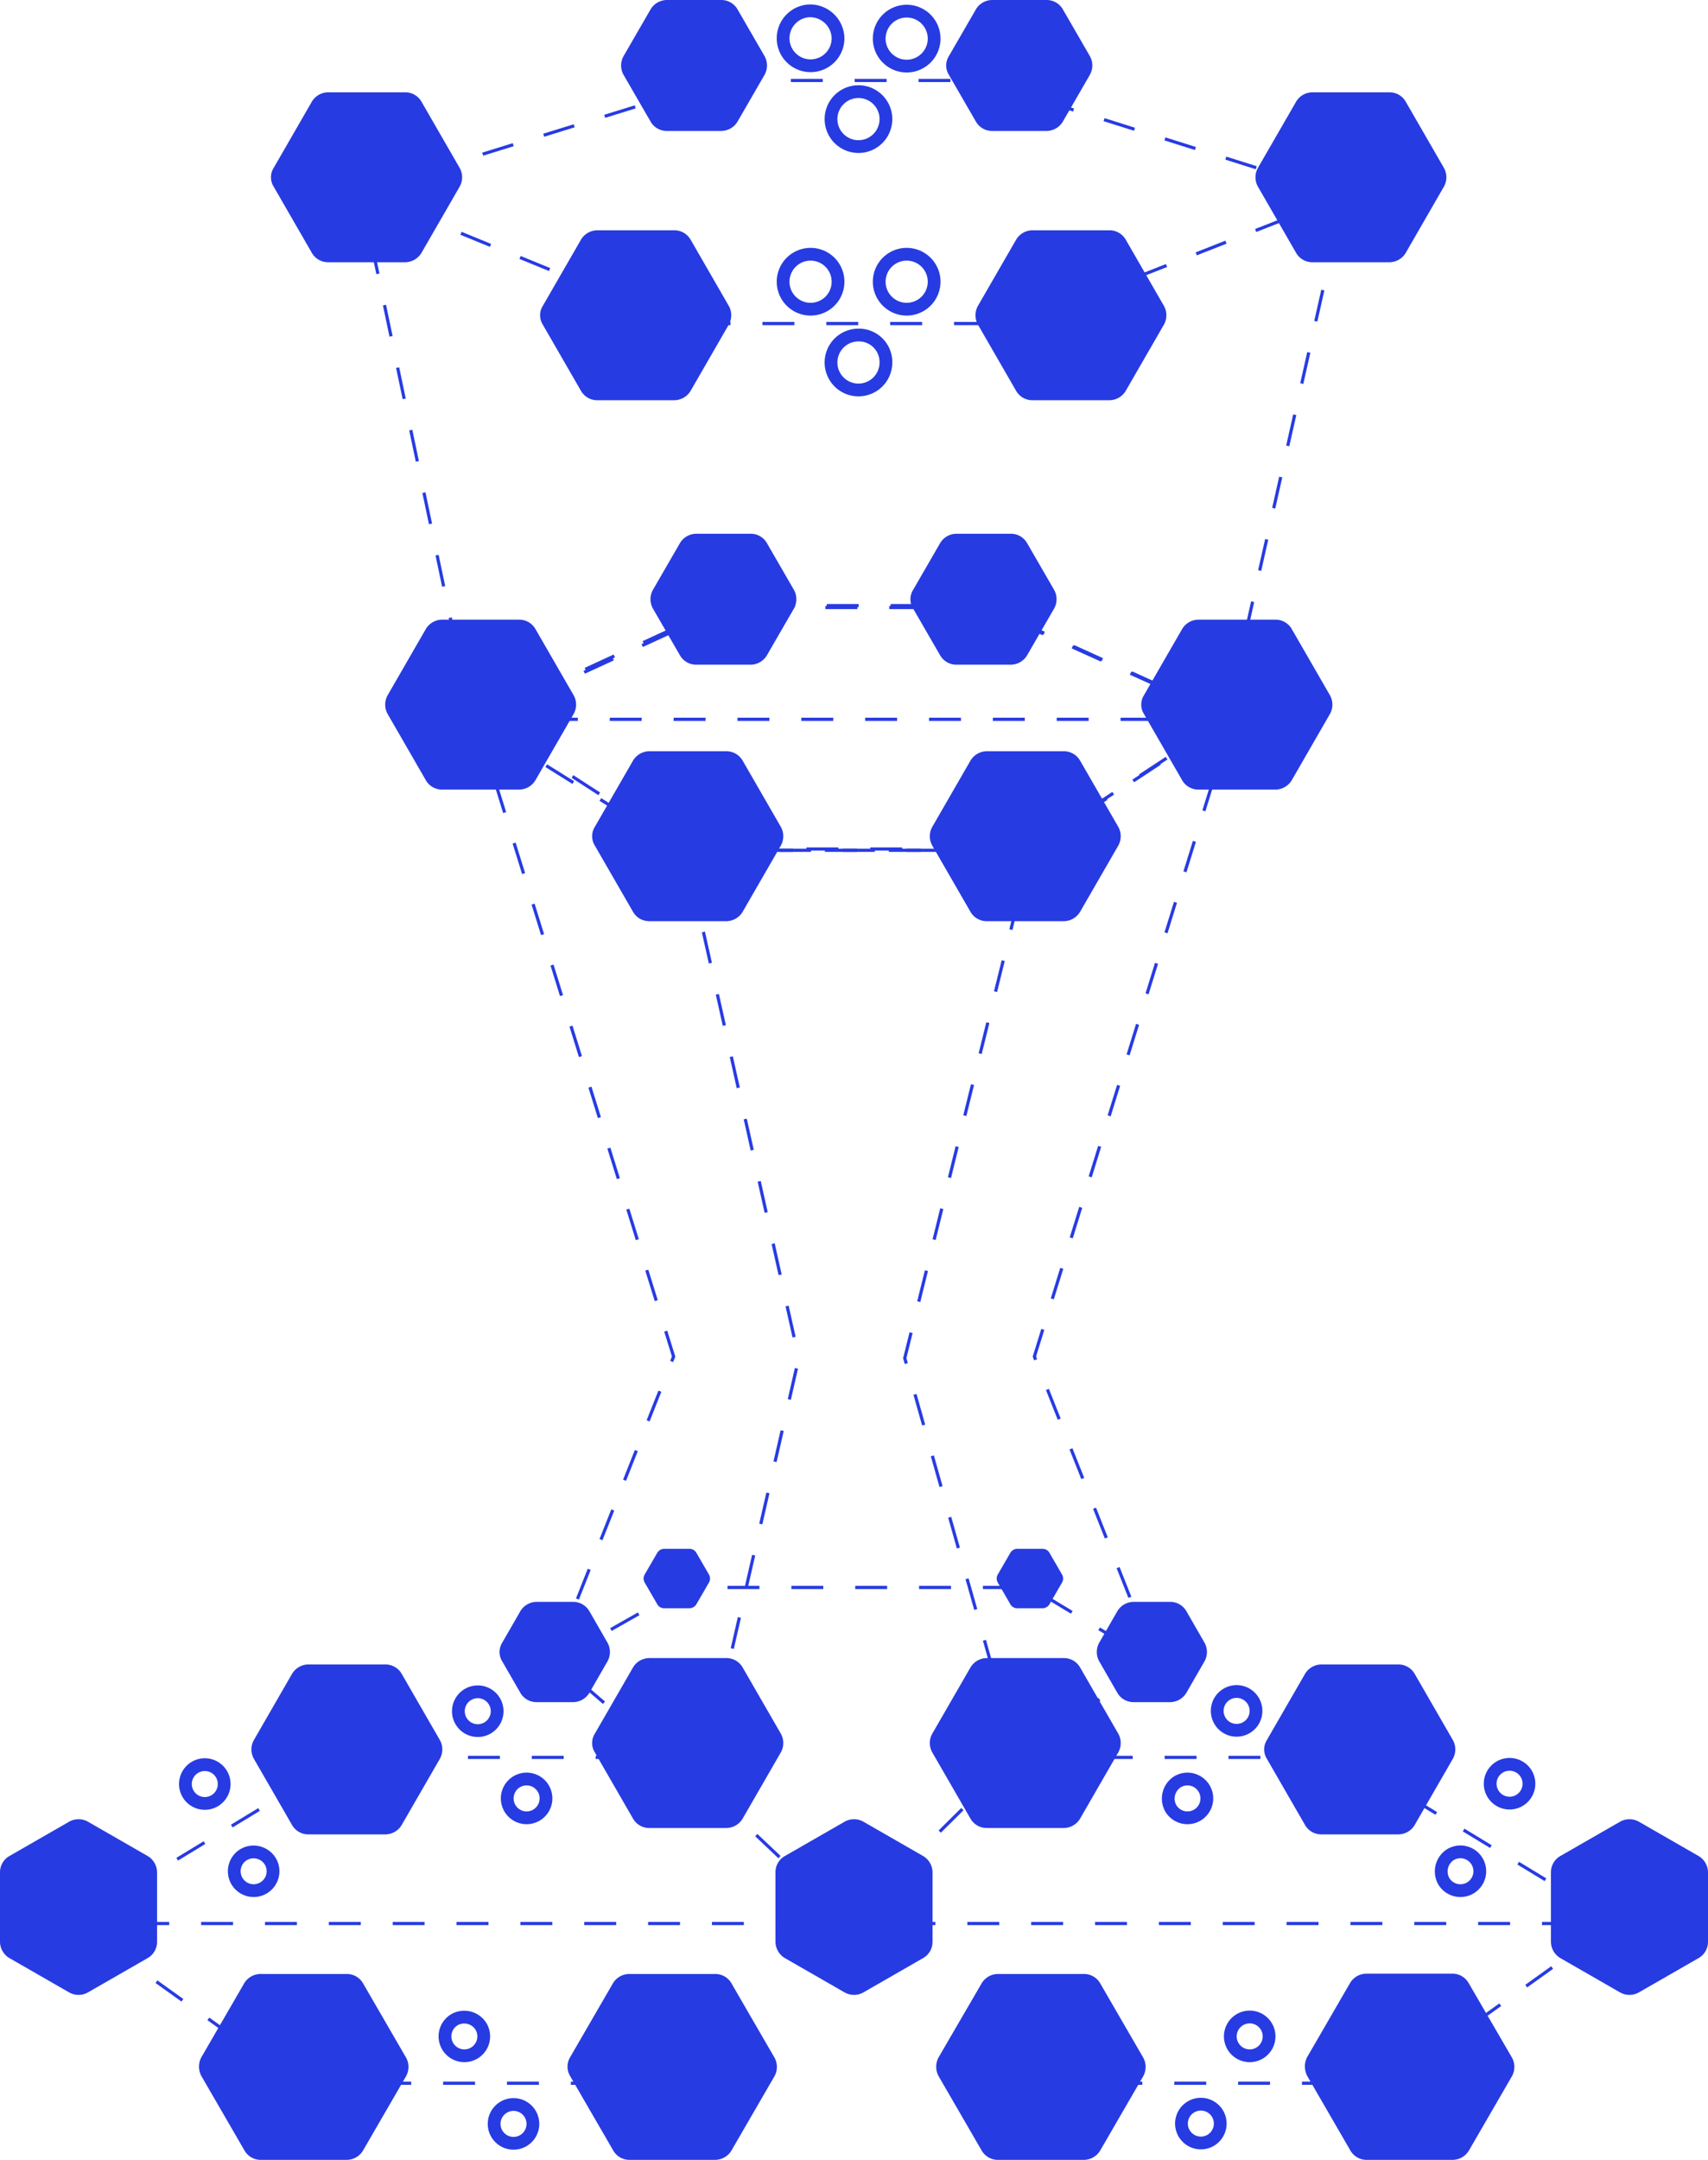 <svg xmlns="http://www.w3.org/2000/svg" viewBox="0 0 535 676.2">
  <defs>
    <style>
    .cls-1{
    fill: none;
        stroke: #273be2;
        stroke-dasharray: 10;
        animation: dash 25s linear infinite;
        stroke-width: 1px;
    }
       .cls-2 {
        fill: none;
        stroke: #273be2;
      }

      .cls-2 {
        stroke-width: 4px;
      }

      .cls-3 {
        fill: #273be2;
      }
      @keyframes dash {
        to {
          stroke-dashoffset: 1000;
          stroke: #ff303f;
        }
      }
    </style>
  </defs>
  <title>scheme_an2</title>
  <g id="lines">
    <g>
      <polyline id="Stroke-1" class="cls-1" points="113 60.1 225.6 25.2 307 25.2 421 61.2"/>
      <polygon id="Stroke-2" class="cls-1" points="213.5 266.2 147.7 225.1 113 60.2 213.5 101.3 319.1 101.3 421 61.3 384.1 225.1 321.5 266.2 213.5 266.2"/>
      <polygon id="Stroke-3" class="cls-1" points="151 225.2 386 225.2 308.6 190.2 227 190.2 151 225.2"/>
      <polygon id="Stroke-4" class="cls-1" points="219.5 559.2 174 520 214.6 497 322.8 497 361 520 318.8 550.5 283.4 425.2 322.8 266.2 214.6 266.2 250.2 425.2 219.5 559.2"/>
      <polyline id="Stroke-5" class="cls-1" points="386 225.2 324 424.7 361.5 519.2"/>
      <polyline id="Stroke-6" class="cls-1" points="173.5 519.2 211 424.7 149 225.2"/>
      <polyline id="Stroke-7" class="cls-1" points="23 602.2 265.7 602.2 506 602.2"/>
      <polyline id="Stroke-8" class="cls-1" points="208.8 652.2 93.4 652.2 23 601.8 108 550.2 211.2 550.2 265.7 601.8 317.8 550.2 421 550.2 506 601.8 435.6 652.2 320.2 652.2"/>
      <polygon id="Stroke-135" class="cls-1" points="322.6 265.8 214.4 265.8 150.7 224.6 226.6 189.6 308 189.6 385.2 224.6 322.6 265.8"/>
    </g>
  </g>
  <g id="circles">
    <g>
      <g>
        <path id="Stroke-69" class="cls-2" d="M70.4,555.29a6.07,6.07,0,1,1-8.3-2.2A6.06,6.06,0,0,1,70.4,555.29Z" transform="translate(-1 0.2)"/>
        <path id="Stroke-73" class="cls-2" d="M85.7,582.59a6.07,6.07,0,1,1-8.3-2.2A6.15,6.15,0,0,1,85.7,582.59Z" transform="translate(-1 0.2)"/>
        <path id="Stroke-77" class="cls-2" d="M151.7,634.29a6.07,6.07,0,1,1-8.3-2.2A6.19,6.19,0,0,1,151.7,634.29Z" transform="translate(-1 0.2)"/>
        <path id="Stroke-81" class="cls-2" d="M167.1,661.69a6.07,6.07,0,1,1-8.3-2.2A6.06,6.06,0,0,1,167.1,661.69Z" transform="translate(-1 0.2)"/>
        <path id="Stroke-85" class="cls-2" d="M155.9,532.49a6.07,6.07,0,1,1-8.3-2.2A6.06,6.06,0,0,1,155.9,532.49Z" transform="translate(-1 0.2)"/>
        <path id="Stroke-89" class="cls-2" d="M171.2,559.79a6.07,6.07,0,1,1-8.3-2.2A6.06,6.06,0,0,1,171.2,559.79Z" transform="translate(-1 0.2)"/>
        <path id="Stroke-93" class="cls-2" d="M468.6,561.29a6.07,6.07,0,1,0,2.2-8.3A6.06,6.06,0,0,0,468.6,561.29Z" transform="translate(-1 0.2)"/>
        <path id="Stroke-97" class="cls-2" d="M453.2,588.69a6.07,6.07,0,1,0,2.2-8.3A6.24,6.24,0,0,0,453.2,588.69Z" transform="translate(-1 0.2)"/>
        <path id="Stroke-101" class="cls-2" d="M387.2,640.39a6.07,6.07,0,1,0,2.2-8.3A6.06,6.06,0,0,0,387.2,640.39Z" transform="translate(-1 0.2)"/>
        <path id="Stroke-105" class="cls-2" d="M371.9,667.69a6.07,6.07,0,1,0,2.2-8.3A6.06,6.06,0,0,0,371.9,667.69Z" transform="translate(-1 0.2)"/>
        <path id="Stroke-109" class="cls-2" d="M383.1,538.49a6.07,6.07,0,1,0,2.2-8.3A6.06,6.06,0,0,0,383.1,538.49Z" transform="translate(-1 0.2)"/>
        <path id="Stroke-113" class="cls-2" d="M367.7,565.89a6.07,6.07,0,1,0,2.2-8.3A6.24,6.24,0,0,0,367.7,565.89Z" transform="translate(-1 0.2)"/>
      </g>
      <g>
        <path id="Stroke-65" class="cls-2" d="M278.5,113.29a8.6,8.6,0,1,1-8.6-8.6A8.47,8.47,0,0,1,278.5,113.29Z" transform="translate(-1 0.2)"/>
        <path id="Stroke-117" class="cls-2" d="M263.5,88a8.6,8.6,0,1,1-8.6-8.6A8.6,8.6,0,0,1,263.5,88Z" transform="translate(-1 0.2)"/>
        <path id="Stroke-121" class="cls-2" d="M293.6,88a8.6,8.6,0,1,1-8.6-8.6A8.6,8.6,0,0,1,293.6,88Z" transform="translate(-1 0.2)"/>
        <path id="Stroke-125" class="cls-2" d="M278.5,37.09a8.6,8.6,0,1,1-8.6-8.6A8.6,8.6,0,0,1,278.5,37.09Z" transform="translate(-1 0.2)"/>
        <path id="Stroke-129" class="cls-2" d="M263.5,11.89a8.6,8.6,0,1,1-8.7-8.7A8.77,8.77,0,0,1,263.5,11.89Z" transform="translate(-1 0.2)"/>
        <path id="Stroke-133" class="cls-2" d="M293.6,11.89a8.6,8.6,0,1,1-8.6-8.6A8.6,8.6,0,0,1,293.6,11.89Z" transform="translate(-1 0.2)"/>
      </g>
    </g>
  </g>
  <g id="hex1">
    <g>
      <path id="Fill-19" class="cls-3" d="M80.5,550.4l12,20.8a5.84,5.84,0,0,0,5.1,2.9h24.1a6,6,0,0,0,5.1-2.9l12-20.8a6,6,0,0,0,0-5.8l-12-20.8a5.84,5.84,0,0,0-5.1-2.9H97.6a6,6,0,0,0-5.1,2.9l-12,20.8a6,6,0,0,0,0,5.8" transform="translate(-1 0.2)"/>
      <path id="Fill-33" class="cls-3" d="M205.5,190.3,214,205a5.84,5.84,0,0,0,5.1,2.9h17a6,6,0,0,0,5.1-2.9l8.5-14.7a6,6,0,0,0,0-5.8l-8.5-14.7a5.84,5.84,0,0,0-5.1-2.9h-17a6,6,0,0,0-5.1,2.9l-8.5,14.7a6,6,0,0,0,0,5.8" transform="translate(-1 0.2)"/>
      <path id="Fill-35" class="cls-3" d="M287,190.3l8.5,14.7a5.84,5.84,0,0,0,5.1,2.9h17a6,6,0,0,0,5.1-2.9l8.5-14.7a6,6,0,0,0,0-5.8l-8.5-14.7a5.84,5.84,0,0,0-5.1-2.9h-17a6,6,0,0,0-5.1,2.9L287,184.5a5.51,5.51,0,0,0,0,5.8" transform="translate(-1 0.2)"/>
      <path id="Fill-37" class="cls-3" d="M171,101.4l12,20.8a5.84,5.84,0,0,0,5.1,2.9h24.1a6,6,0,0,0,5.1-2.9l12-20.8a6,6,0,0,0,0-5.8l-12-20.8a5.84,5.84,0,0,0-5.1-2.9H188.1a6,6,0,0,0-5.1,2.9L171,95.6a5.51,5.51,0,0,0,0,5.8" transform="translate(-1 0.2)"/>
      <path id="Fill-39" class="cls-3" d="M307.3,101.4l12,20.8a5.84,5.84,0,0,0,5.1,2.9h24.1a6,6,0,0,0,5.1-2.9l12-20.8a6,6,0,0,0,0-5.8l-12-20.8a5.84,5.84,0,0,0-5.1-2.9H324.4a6,6,0,0,0-5.1,2.9l-12,20.8a6,6,0,0,0,0,5.8" transform="translate(-1 0.2)"/>
      <path id="Fill-49" class="cls-3" d="M397.8,550.4l12,20.8a5.84,5.84,0,0,0,5.1,2.9H439a6,6,0,0,0,5.1-2.9l12-20.8a6,6,0,0,0,0-5.8l-12-20.8a5.84,5.84,0,0,0-5.1-2.9H414.9a6,6,0,0,0-5.1,2.9l-12,20.8a5.51,5.51,0,0,0,0,5.8" transform="translate(-1 0.2)"/>
      <path id="Fill-51" class="cls-3" d="M158.3,519.9l5.7,9.9a5.84,5.84,0,0,0,5.1,2.9h11.4a6,6,0,0,0,5.1-2.9l5.7-9.9a6,6,0,0,0,0-5.8l-5.7-9.9a5.84,5.84,0,0,0-5.1-2.9H169.1a6,6,0,0,0-5.1,2.9l-5.7,9.9a5.51,5.51,0,0,0,0,5.8" transform="translate(-1 0.2)"/>
      <path id="Fill-53" class="cls-3" d="M345.3,519.9l5.7,9.9a5.84,5.84,0,0,0,5.1,2.9h11.4a6,6,0,0,0,5.1-2.9l5.7-9.9a6,6,0,0,0,0-5.8l-5.7-9.9a5.84,5.84,0,0,0-5.1-2.9H356.1a6,6,0,0,0-5.1,2.9l-5.7,9.9a6,6,0,0,0,0,5.8" transform="translate(-1 0.2)"/>
      <path id="Fill-55" class="cls-3" d="M202.9,495.2l4,6.9a2.44,2.44,0,0,0,2.1,1.2h8a2.57,2.57,0,0,0,2.1-1.2l4-6.9a2.55,2.55,0,0,0,0-2.4l-4-6.9a2.44,2.44,0,0,0-2.1-1.2h-8a2.57,2.57,0,0,0-2.1,1.2l-4,6.9a2.55,2.55,0,0,0,0,2.4" transform="translate(-1 0.2)"/>
      <path id="Fill-57" class="cls-3" d="M313.5,495.2l4,6.9a2.44,2.44,0,0,0,2.1,1.2h8a2.57,2.57,0,0,0,2.1-1.2l4-6.9a2.55,2.55,0,0,0,0-2.4l-4-6.9a2.44,2.44,0,0,0-2.1-1.2h-8a2.57,2.57,0,0,0-2.1,1.2l-4,6.9a2.55,2.55,0,0,0,0,2.4" transform="translate(-1 0.2)"/>
    </g>
  </g>
  <g id="hex2">
    <g>
      <path id="Fill-9" class="cls-3" d="M1,586v21.7a6,6,0,0,0,2.9,5.1l18.8,10.8a6,6,0,0,0,5.8,0l18.8-10.8a5.84,5.84,0,0,0,2.9-5.1V586a6,6,0,0,0-2.9-5.1L28.5,570.1a6,6,0,0,0-5.8,0L3.9,580.9A5.84,5.84,0,0,0,1,586" transform="translate(-1 0.2)"/>
      <path id="Fill-11" class="cls-3" d="M64.1,649.8l13.5,23.3a5.84,5.84,0,0,0,5.1,2.9h26.9a6,6,0,0,0,5.1-2.9l13.5-23.3a6,6,0,0,0,0-5.8l-13.5-23.3a5.84,5.84,0,0,0-5.1-2.9h-27a6,6,0,0,0-5.1,2.9L64,644a6.26,6.26,0,0,0,.1,5.8" transform="translate(-1 0.2)"/>
      <path id="Fill-13" class="cls-3" d="M179.6,649.8l13.5,23.3a5.84,5.84,0,0,0,5.1,2.9H225a6,6,0,0,0,5.1-2.9l13.5-23.3a6,6,0,0,0,0-5.8l-13.5-23.3a5.84,5.84,0,0,0-5.1-2.9H198.1a6,6,0,0,0-5.1,2.9L179.5,644a5.74,5.74,0,0,0,.1,5.8" transform="translate(-1 0.2)"/>
      <path id="Fill-15" class="cls-3" d="M295,649.8l13.5,23.3a5.84,5.84,0,0,0,5.1,2.9h26.9a6,6,0,0,0,5.1-2.9l13.5-23.3a6,6,0,0,0,0-5.8l-13.5-23.3a5.84,5.84,0,0,0-5.1-2.9H313.6a6,6,0,0,0-5.1,2.9L295,643.9a6.18,6.18,0,0,0,0,5.9" transform="translate(-1 0.2)"/>
      <path id="Fill-17" class="cls-3" d="M410.5,649.8,424,673.1a5.84,5.84,0,0,0,5.1,2.9H456a6,6,0,0,0,5.1-2.9l13.5-23.3a6,6,0,0,0,0-5.8L461,620.6a5.84,5.84,0,0,0-5.1-2.9H429a6,6,0,0,0-5.1,2.9l-13.5,23.3a6.47,6.47,0,0,0,.1,5.9" transform="translate(-1 0.2)"/>
      <path id="Fill-21" class="cls-3" d="M187.3,548.4l12,20.8a5.84,5.84,0,0,0,5.1,2.9h24.1a6,6,0,0,0,5.1-2.9l12-20.8a6,6,0,0,0,0-5.8l-12-20.8a5.84,5.84,0,0,0-5.1-2.9H204.4a6,6,0,0,0-5.1,2.9l-12,20.8a5.51,5.51,0,0,0,0,5.8" transform="translate(-1 0.2)"/>
      <path id="Fill-23" class="cls-3" d="M293,548.4l12,20.8a5.84,5.84,0,0,0,5.1,2.9h24.1a6,6,0,0,0,5.1-2.9l12-20.8a6,6,0,0,0,0-5.8l-12-20.8a5.84,5.84,0,0,0-5.1-2.9H310.1a6,6,0,0,0-5.1,2.9l-12,20.8a6,6,0,0,0,0,5.8" transform="translate(-1 0.2)"/>
      <path id="Fill-25" class="cls-3" d="M187.3,264.5l12,20.8a5.84,5.84,0,0,0,5.1,2.9h24.1a6,6,0,0,0,5.1-2.9l12-20.8a6,6,0,0,0,0-5.8l-12-20.8a5.84,5.84,0,0,0-5.1-2.9H204.4a6,6,0,0,0-5.1,2.9l-12,20.8a5.51,5.51,0,0,0,0,5.8" transform="translate(-1 0.2)"/>
      <path id="Fill-27" class="cls-3" d="M293,264.5l12,20.8a5.84,5.84,0,0,0,5.1,2.9h24.1a6,6,0,0,0,5.1-2.9l12-20.8a6,6,0,0,0,0-5.8l-12-20.8a5.84,5.84,0,0,0-5.1-2.9H310.1a6,6,0,0,0-5.1,2.9l-12,20.8a6,6,0,0,0,0,5.8" transform="translate(-1 0.2)"/>
      <path id="Fill-29" class="cls-3" d="M359.3,223.3l12,20.8a5.84,5.84,0,0,0,5.1,2.9h24.1a6,6,0,0,0,5.1-2.9l12-20.8a6,6,0,0,0,0-5.8l-12-20.8a5.84,5.84,0,0,0-5.1-2.9H376.4a6,6,0,0,0-5.1,2.9l-12,20.8a5.51,5.51,0,0,0,0,5.8" transform="translate(-1 0.2)"/>
      <path id="Fill-31" class="cls-3" d="M122.4,223.3l12,20.8a5.84,5.84,0,0,0,5.1,2.9h24.1a6,6,0,0,0,5.1-2.9l12-20.8a6,6,0,0,0,0-5.8l-12-20.8a5.84,5.84,0,0,0-5.1-2.9H139.5a6,6,0,0,0-5.1,2.9l-12,20.8a6,6,0,0,0,0,5.8" transform="translate(-1 0.2)"/>
      <path id="Fill-41" class="cls-3" d="M395,58.2,407,79a5.84,5.84,0,0,0,5.1,2.9h24.1a6,6,0,0,0,5.1-2.9l12-20.8a6,6,0,0,0,0-5.8l-12-20.8a5.84,5.84,0,0,0-5.1-2.9H412.1a6,6,0,0,0-5.1,2.9L395,52.4a6,6,0,0,0,0,5.8" transform="translate(-1 0.2)"/>
      <path id="Fill-43" class="cls-3" d="M86.7,58.2,98.7,79a5.84,5.84,0,0,0,5.1,2.9h24.1A6,6,0,0,0,133,79l12-20.8a6,6,0,0,0,0-5.8L133,31.6a5.84,5.84,0,0,0-5.1-2.9H103.8a6,6,0,0,0-5.1,2.9l-12,20.8a5.51,5.51,0,0,0,0,5.8" transform="translate(-1 0.2)"/>
      <path id="Fill-45" class="cls-3" d="M196.3,23.2l8.5,14.7a5.84,5.84,0,0,0,5.1,2.9h17a6,6,0,0,0,5.1-2.9l8.5-14.7a6,6,0,0,0,0-5.8L232,2.7a5.84,5.84,0,0,0-5.1-2.9h-17a6,6,0,0,0-5.1,2.9l-8.5,14.7a6,6,0,0,0,0,5.8" transform="translate(-1 0.2)"/>
      <path id="Fill-47" class="cls-3" d="M298.2,23.2l8.5,14.7a5.84,5.84,0,0,0,5.1,2.9h17a6,6,0,0,0,5.1-2.9l8.5-14.7a6,6,0,0,0,0-5.8L333.9,2.7a5.84,5.84,0,0,0-5.1-2.9h-17a6,6,0,0,0-5.1,2.9l-8.5,14.7a5.51,5.51,0,0,0,0,5.8" transform="translate(-1 0.2)"/>
      <path id="Fill-59" class="cls-3" d="M243.9,586v21.7a6,6,0,0,0,2.9,5.1l18.8,10.8a6,6,0,0,0,5.8,0l18.8-10.8a5.84,5.84,0,0,0,2.9-5.1V586a6,6,0,0,0-2.9-5.1l-18.8-10.8a6,6,0,0,0-5.8,0l-18.8,10.8a5.84,5.84,0,0,0-2.9,5.1" transform="translate(-1 0.2)"/>
      <path id="Fill-61" class="cls-3" d="M486.8,586v21.7a6,6,0,0,0,2.9,5.1l18.8,10.8a6,6,0,0,0,5.8,0l18.8-10.8a5.84,5.84,0,0,0,2.9-5.1V586a6,6,0,0,0-2.9-5.1l-18.8-10.8a6,6,0,0,0-5.8,0l-18.8,10.8a5.84,5.84,0,0,0-2.9,5.1" transform="translate(-1 0.2)"/>
    </g>
  </g>
</svg>
